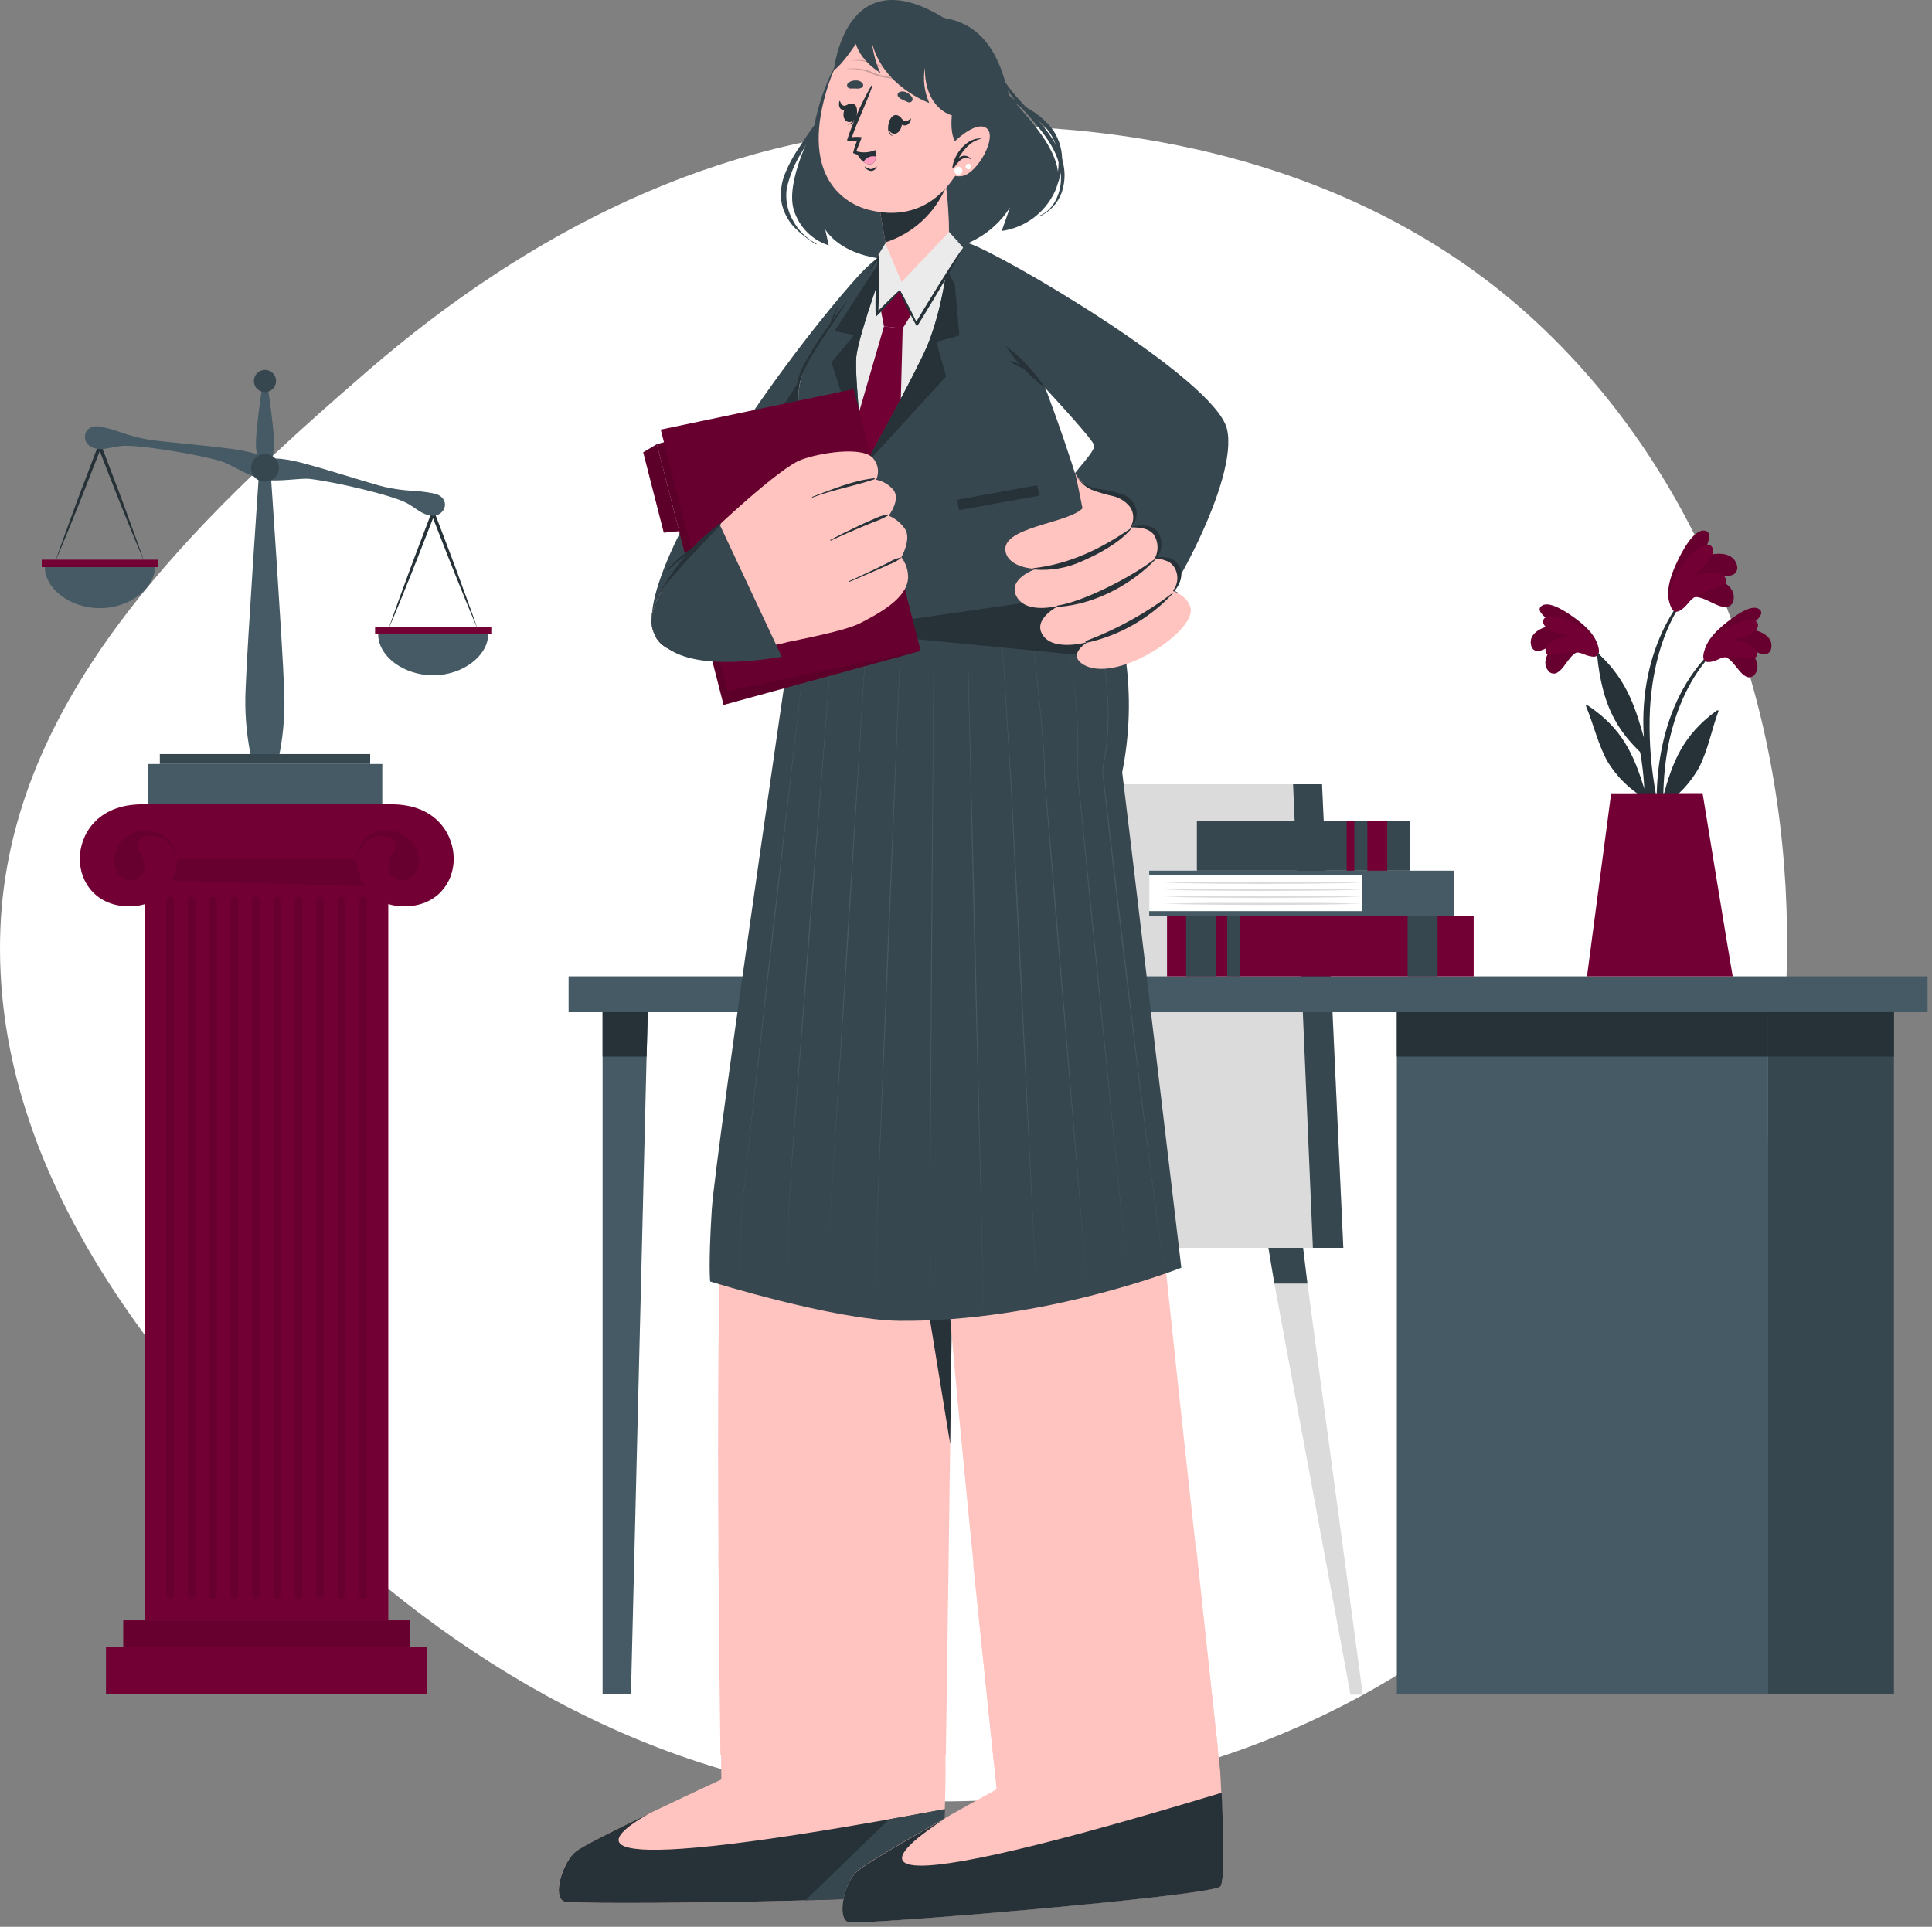 <svg width="400" height="399" viewBox="0 0 400 399" fill="none" xmlns="http://www.w3.org/2000/svg">
<rect x="0" y="0" width="400" height="399" fill="#808080" stroke="none"/>
<g clip-path="url(#clip0_1412_8060)">
<path fill-rule="evenodd" clip-rule="evenodd" d="M192.375 26.224C148.49 27.997 109.391 48.064 76.219 76.723C39.87 108.127 1.924 144.484 0.078 192.363C-1.812 241.362 31.119 283.583 66.944 317.236C101.566 349.759 144.779 372.271 192.375 372.999C240.689 373.738 287.92 355.511 321.721 321.134C355.185 287.098 370.613 239.985 369.981 192.363C369.359 145.399 352.734 99.107 318.352 66.945C284.904 35.656 238.234 24.372 192.375 26.224Z" fill="white"/>
<path d="M185.37 251.841L183.04 265.791L167.28 350.921H164.73L176.2 265.791L177.89 251.841H185.37Z" fill="#DBDBDB"/>
<path d="M177.89 251.841H185.37L183.04 265.791H176.2L177.89 251.841Z" fill="#37474F"/>
<path d="M234.87 350.921H232.33L216.56 265.791L214.24 251.841H221.71L223.4 265.791L234.87 350.921Z" fill="#DBDBDB"/>
<path d="M221.71 251.841L223.4 265.791H216.56L214.24 251.841H221.71Z" fill="#37474F"/>
<path d="M282.15 350.921H279.61L263.85 265.791L261.52 251.841H268.99L270.69 265.791L282.15 350.921Z" fill="#DBDBDB"/>
<path d="M270.69 265.791H263.85L261.52 251.841H268.99L270.69 265.791Z" fill="#37474F"/>
<path d="M278.12 258.401H162.61V249.031L205.85 246.221L220.38 162.401H273.71L278.12 258.401Z" fill="#DBDBDB"/>
<path d="M278.12 258.401H271.82L267.72 162.401H273.71L278.12 258.401Z" fill="#37474F"/>
<path d="M366.07 209.591H289.2V350.821H366.07V209.591Z" fill="#455A64"/>
<path d="M366.07 209.591H289.2V218.801H366.07V209.591Z" fill="#263238"/>
<path d="M399.08 202.171H117.72V209.601H399.08V202.171Z" fill="#455A64"/>
<path d="M134.12 209.591L133.87 218.801L130.63 350.821H124.76V209.591H134.12Z" fill="#455A64"/>
<path d="M124.76 209.591H134.12L133.87 218.801H124.76V209.591Z" fill="#263238"/>
<path d="M392.12 209.591H366.07V350.821H392.12V209.591Z" fill="#37474F"/>
<path d="M392.12 209.591H366.07V218.801H392.12V209.591Z" fill="#263238"/>
<path d="M305.11 189.641H241.62V202.171H305.11V189.641Z" fill="#730034"/>
<path d="M251.77 189.641H245.57V202.171H251.77V189.641Z" fill="#37474F"/>
<path d="M256.66 189.641H254.07V202.171H256.66V189.641Z" fill="#37474F"/>
<path d="M297.63 189.641H291.43V202.171H297.63V189.641Z" fill="#37474F"/>
<path d="M281.97 180.291H237.93V189.641H281.97V180.291Z" fill="#455A64"/>
<path d="M300.97 180.291H281.97V189.641H300.97V180.291Z" fill="#455A64"/>
<path d="M281.97 181.261H237.93V188.671H281.97V181.261Z" fill="white"/>
<path d="M240.78 182.791C244.21 182.691 247.64 182.631 251.07 182.591L261.37 182.541L271.67 182.591C275.1 182.591 278.53 182.691 281.97 182.791C278.53 182.877 275.097 182.941 271.67 182.981L261.37 183.041L251.07 182.981C247.637 182.941 244.207 182.877 240.78 182.791Z" fill="#DBDBDB"/>
<path d="M240.78 184.241C244.21 184.151 247.64 184.081 251.07 184.051L261.37 183.991L271.67 184.051C275.1 184.051 278.53 184.151 281.97 184.241C278.53 184.331 275.1 184.401 271.67 184.431L261.37 184.491L251.07 184.431C247.64 184.401 244.21 184.331 240.78 184.241Z" fill="#DBDBDB"/>
<path d="M240.78 185.691C244.21 185.601 247.64 185.531 251.07 185.501L261.37 185.441L271.67 185.501C275.1 185.501 278.53 185.601 281.97 185.691C278.53 185.781 275.1 185.851 271.67 185.881L261.37 185.941L251.07 185.881C247.64 185.851 244.21 185.781 240.78 185.691Z" fill="#DBDBDB"/>
<path d="M240.78 187.151C244.21 187.051 247.64 186.991 251.07 186.951H261.37H271.67C275.1 186.951 278.53 187.051 281.97 187.151C278.53 187.237 275.097 187.301 271.67 187.341L261.37 187.391L251.07 187.341C247.637 187.301 244.207 187.237 240.78 187.151Z" fill="#DBDBDB"/>
<path d="M291.87 170.051H247.8V180.291H291.87V170.051Z" fill="#37474F"/>
<path d="M287.21 170.051H283.1V180.291H287.21V170.051Z" fill="#730034"/>
<path d="M280.4 170.051H278.81V180.291H280.4V170.051Z" fill="#730034"/>
<path d="M84.84 335.531H25.52V340.981H84.84V335.531Z" fill="#730034"/>
<path opacity="0.1" d="M84.84 335.531H25.52V340.981H84.84V335.531Z" fill="black"/>
<path d="M80.36 177.121H29.99V335.531H80.36V177.121Z" fill="#730034"/>
<path d="M80.36 177.121H29.99V335.541H80.36V177.121Z" fill="#730034"/>
<path opacity="0.1" d="M35.21 331.131C34.99 331.131 34.779 331.043 34.623 330.888C34.468 330.732 34.38 330.521 34.38 330.301V186.501C34.38 186.281 34.468 186.07 34.623 185.914C34.779 185.758 34.99 185.671 35.21 185.671C35.43 185.671 35.641 185.758 35.797 185.914C35.953 186.07 36.04 186.281 36.04 186.501V330.301C36.04 330.41 36.019 330.518 35.977 330.618C35.935 330.719 35.874 330.811 35.797 330.888C35.72 330.965 35.628 331.026 35.528 331.068C35.427 331.109 35.319 331.131 35.21 331.131Z" fill="black"/>
<path opacity="0.1" d="M39.65 331.131C39.43 331.131 39.219 331.043 39.063 330.888C38.907 330.732 38.82 330.521 38.82 330.301V186.501C38.82 186.281 38.907 186.07 39.063 185.914C39.219 185.758 39.43 185.671 39.65 185.671C39.87 185.671 40.081 185.758 40.237 185.914C40.393 186.07 40.48 186.281 40.48 186.501V330.301C40.48 330.41 40.459 330.518 40.417 330.618C40.375 330.719 40.314 330.811 40.237 330.888C40.16 330.965 40.068 331.026 39.968 331.068C39.867 331.109 39.759 331.131 39.65 331.131Z" fill="black"/>
<path opacity="0.1" d="M44.09 331.131C43.869 331.131 43.657 331.044 43.499 330.888C43.342 330.733 43.253 330.522 43.25 330.301V186.501C43.253 186.28 43.342 186.069 43.499 185.913C43.657 185.758 43.869 185.671 44.09 185.671C44.31 185.671 44.521 185.758 44.677 185.914C44.833 186.07 44.92 186.281 44.92 186.501V330.301C44.92 330.41 44.898 330.518 44.857 330.618C44.815 330.719 44.754 330.811 44.677 330.888C44.6 330.965 44.508 331.026 44.408 331.068C44.307 331.109 44.199 331.131 44.09 331.131Z" fill="black"/>
<path opacity="0.1" d="M48.52 331.131C48.3 331.131 48.089 331.043 47.933 330.888C47.777 330.732 47.69 330.521 47.69 330.301V186.501C47.69 186.281 47.777 186.07 47.933 185.914C48.089 185.758 48.3 185.671 48.52 185.671C48.741 185.671 48.953 185.758 49.111 185.913C49.268 186.069 49.357 186.28 49.36 186.501V330.301C49.357 330.522 49.268 330.733 49.111 330.888C48.953 331.044 48.741 331.131 48.52 331.131Z" fill="black"/>
<path opacity="0.1" d="M53 331.131C52.78 331.131 52.569 331.043 52.413 330.888C52.258 330.732 52.17 330.521 52.17 330.301V186.501C52.17 186.281 52.258 186.07 52.413 185.914C52.569 185.758 52.78 185.671 53 185.671C53.22 185.671 53.431 185.758 53.587 185.914C53.743 186.07 53.83 186.281 53.83 186.501V330.301C53.83 330.41 53.809 330.518 53.767 330.618C53.725 330.719 53.664 330.811 53.587 330.888C53.51 330.965 53.418 331.026 53.318 331.068C53.217 331.109 53.109 331.131 53 331.131Z" fill="black"/>
<path opacity="0.1" d="M57.4 331.131C57.179 331.131 56.967 331.044 56.809 330.888C56.652 330.733 56.563 330.522 56.56 330.301V186.501C56.563 186.28 56.652 186.069 56.809 185.913C56.967 185.758 57.179 185.671 57.4 185.671C57.62 185.671 57.831 185.758 57.987 185.914C58.143 186.07 58.23 186.281 58.23 186.501V330.301C58.23 330.41 58.209 330.518 58.167 330.618C58.125 330.719 58.064 330.811 57.987 330.888C57.91 330.965 57.818 331.026 57.718 331.068C57.617 331.109 57.509 331.131 57.4 331.131Z" fill="black"/>
<path opacity="0.1" d="M61.83 331.131C61.61 331.131 61.399 331.043 61.243 330.888C61.087 330.732 61 330.521 61 330.301V186.501C61 186.281 61.087 186.07 61.243 185.914C61.399 185.758 61.61 185.671 61.83 185.671C62.051 185.671 62.263 185.758 62.42 185.913C62.578 186.069 62.667 186.28 62.67 186.501V330.301C62.667 330.522 62.578 330.733 62.42 330.888C62.263 331.044 62.051 331.131 61.83 331.131Z" fill="black"/>
<path opacity="0.1" d="M66.27 331.131C66.05 331.131 65.839 331.043 65.683 330.888C65.528 330.732 65.44 330.521 65.44 330.301V186.501C65.44 186.281 65.528 186.07 65.683 185.914C65.839 185.758 66.05 185.671 66.27 185.671C66.49 185.671 66.701 185.758 66.857 185.914C67.013 186.07 67.1 186.281 67.1 186.501V330.301C67.1 330.41 67.079 330.518 67.037 330.618C66.995 330.719 66.934 330.811 66.857 330.888C66.78 330.965 66.688 331.026 66.588 331.068C66.487 331.109 66.379 331.131 66.27 331.131Z" fill="black"/>
<path opacity="0.1" d="M70.71 331.131C70.489 331.131 70.277 331.044 70.12 330.888C69.962 330.733 69.873 330.522 69.87 330.301V186.501C69.873 186.28 69.962 186.069 70.12 185.913C70.277 185.758 70.489 185.671 70.71 185.671C70.93 185.671 71.141 185.758 71.297 185.914C71.453 186.07 71.54 186.281 71.54 186.501V330.301C71.54 330.41 71.519 330.518 71.477 330.618C71.435 330.719 71.374 330.811 71.297 330.888C71.22 330.965 71.128 331.026 71.028 331.068C70.927 331.109 70.819 331.131 70.71 331.131Z" fill="black"/>
<path opacity="0.1" d="M75.14 331.131C74.92 331.131 74.709 331.043 74.553 330.888C74.397 330.732 74.31 330.521 74.31 330.301V186.501C74.31 186.281 74.397 186.07 74.553 185.914C74.709 185.758 74.92 185.671 75.14 185.671C75.361 185.671 75.573 185.758 75.731 185.913C75.888 186.069 75.977 186.28 75.98 186.501V330.301C75.977 330.522 75.888 330.733 75.731 330.888C75.573 331.044 75.361 331.131 75.14 331.131Z" fill="black"/>
<path opacity="0.1" d="M80.36 177.121V183.681L29.99 182.191V177.121H80.36Z" fill="black"/>
<path d="M88.42 340.991H21.94V350.831H88.42V340.991Z" fill="#730034"/>
<path d="M93.94 177.811C93.94 183.091 90.16 187.681 83.73 187.681C74.21 187.681 73.73 177.861 73.73 177.861H36.73C36.73 177.861 36.21 187.681 26.73 187.681C20.29 187.681 16.52 183.091 16.52 177.811C16.52 173.151 19.83 166.551 29.52 166.551H81C90.64 166.551 93.94 173.151 93.94 177.811Z" fill="#730034"/>
<path opacity="0.1" d="M36.66 177.861C36.59 176.948 36.328 176.061 35.889 175.258C35.45 174.455 34.846 173.755 34.116 173.204C33.386 172.652 32.546 172.262 31.654 172.06C30.762 171.858 29.837 171.848 28.94 172.031C24.64 172.881 22.17 177.791 24.42 180.881C26.13 183.241 29.29 182.421 29.83 180.331C30.58 177.451 27.69 176.011 28.74 174.331C29.79 172.651 32.56 172.871 34.23 174.041C35.415 175.033 36.264 176.367 36.66 177.861Z" fill="black"/>
<path opacity="0.1" d="M73.69 177.861C73.761 176.948 74.025 176.061 74.465 175.258C74.904 174.455 75.51 173.754 76.241 173.203C76.972 172.652 77.811 172.262 78.704 172.06C79.597 171.858 80.523 171.848 81.42 172.031C85.72 172.881 88.18 177.791 85.94 180.881C84.23 183.241 81.07 182.421 80.53 180.331C79.78 177.451 82.66 176.011 81.62 174.331C80.58 172.651 77.8 172.871 76.13 174.041C74.944 175.033 74.092 176.367 73.69 177.861Z" fill="black"/>
<path d="M32.06 117.441C32.06 121.861 26.8 125.941 20.68 125.941C14.56 125.941 9.29 121.941 9.29 117.441H32.06Z" fill="#455A64"/>
<path d="M29.89 116.401C28.21 112.461 26.6 108.491 25 104.521C24.19 102.521 23.43 100.521 22.64 98.521L20.3 92.521H21L18.65 98.521C17.87 100.521 17.11 102.521 16.29 104.521C14.69 108.521 13.09 112.461 11.4 116.401C12.8 112.351 14.27 108.331 15.75 104.311C16.48 102.311 17.26 100.311 18.02 98.311L20.3 92.311L20.65 91.391L21 92.311L23.28 98.311C24.03 100.311 24.81 102.311 25.54 104.311C27 108.331 28.5 112.351 29.89 116.401Z" fill="#263238"/>
<path d="M32.7 115.901H8.64V117.441H32.7V115.901Z" fill="#730034"/>
<path d="M101.07 131.351C101.07 135.771 95.82 139.841 89.69 139.841C83.56 139.841 78.3 135.891 78.3 131.351H101.07Z" fill="#455A64"/>
<path d="M98.91 130.311C97.22 126.371 95.61 122.401 94.02 118.421C93.2 116.421 92.44 114.421 91.65 112.421L89.31 106.421H90.01L87.67 112.421C86.88 114.421 86.12 116.421 85.31 118.421C83.71 122.421 82.1 126.421 80.41 130.311C81.81 126.261 83.28 122.231 84.77 118.221C85.5 116.221 86.28 114.221 87.03 112.221L89.31 106.221L89.66 105.291L90.01 106.221L92.29 112.221C93.04 114.221 93.82 116.221 94.55 118.221C96 122.231 97.51 126.261 98.91 130.311Z" fill="#263238"/>
<path d="M101.72 129.811H77.66V131.351H101.72V129.811Z" fill="#730034"/>
<path d="M89.23 106.771C87.32 106.541 86.23 105.301 84.23 104.181C81.23 102.551 69.42 99.801 64.23 99.181C62.16 98.921 57.55 99.891 54.5 99.281C51.45 98.671 47.57 96.001 45.56 95.441C40.5 94.011 28.56 92.011 25.14 92.351C22.79 92.581 21.34 93.351 19.5 92.791C16.5 91.951 17.02 87.591 20.87 88.361C24.72 89.131 25.68 90.111 30.77 91.041C32.97 91.441 46.31 92.541 50.01 93.281C51.864 93.591 53.669 94.142 55.38 94.921C57.253 94.863 59.126 95.051 60.95 95.481C64.66 96.221 77.38 100.351 79.58 100.821C84.58 101.921 85.9 101.391 89.75 102.171C93.6 102.951 92.31 107.151 89.23 106.771Z" fill="#455A64"/>
<path d="M79.15 158.211H30.57V166.561H79.15V158.211Z" fill="#455A64"/>
<path d="M76.64 156.151H33.09V158.201H76.64V156.151Z" fill="#37474F"/>
<path d="M57.86 156.161H51.86C50.959 151.647 50.623 147.038 50.86 142.441C51.15 133.941 53.67 97.281 53.67 97.281H56C56 97.281 58.52 133.941 58.81 142.441C59.06 147.036 58.74 151.644 57.86 156.161Z" fill="#455A64"/>
<path d="M56.74 91.711C56.74 94.801 55.96 95.641 55.96 95.641H53.76C53.76 95.641 52.99 94.801 52.99 91.711C52.99 88.621 54.44 78.891 54.44 78.891H55.27C55.27 78.891 56.74 88.631 56.74 91.711Z" fill="#455A64"/>
<path d="M57.74 96.881C57.74 97.45 57.571 98.007 57.255 98.481C56.938 98.954 56.488 99.323 55.962 99.541C55.436 99.76 54.857 99.817 54.298 99.705C53.739 99.594 53.226 99.32 52.824 98.917C52.421 98.514 52.146 98.001 52.035 97.443C51.924 96.884 51.981 96.305 52.199 95.779C52.417 95.252 52.786 94.803 53.26 94.486C53.734 94.17 54.29 94.001 54.86 94.001C55.624 94.001 56.356 94.304 56.897 94.844C57.437 95.384 57.74 96.117 57.74 96.881Z" fill="#37474F"/>
<path d="M54.86 81.191C56.13 81.191 57.16 80.161 57.16 78.891C57.16 77.621 56.13 76.591 54.86 76.591C53.59 76.591 52.56 77.621 52.56 78.891C52.56 80.161 53.59 81.191 54.86 81.191Z" fill="#37474F"/>
<path d="M354.53 134.661C343.39 145.571 341.53 162.451 343.86 177.241C343.93 177.571 344.44 177.481 344.44 177.171C344.44 173.801 344.34 170.461 344.35 167.171C344.41 167.021 344.46 166.871 344.53 166.721C347.532 164.746 350.016 162.077 351.77 158.941C353.63 155.281 354.36 151.151 355.77 147.331C355.91 146.961 355.52 147.071 355.26 147.261C348.48 152.261 346.32 157.641 344.37 164.831C344.411 161.069 344.806 157.319 345.55 153.631C347.02 146.811 349.92 140.051 354.82 134.981C354.841 134.962 354.858 134.939 354.87 134.913C354.882 134.887 354.889 134.86 354.891 134.831C354.892 134.803 354.888 134.775 354.878 134.748C354.869 134.721 354.854 134.697 354.835 134.676C354.816 134.655 354.793 134.638 354.767 134.626C354.742 134.613 354.714 134.606 354.686 134.605C354.657 134.604 354.629 134.608 354.602 134.617C354.576 134.627 354.551 134.642 354.53 134.661Z" fill="#263238"/>
<path d="M356.63 135.931C358.54 135.991 359.75 139.061 361.24 139.931C361.397 140.059 361.579 140.153 361.774 140.206C361.969 140.259 362.174 140.271 362.374 140.239C362.574 140.208 362.765 140.135 362.935 140.025C363.105 139.915 363.25 139.771 363.36 139.601C364.84 137.531 362.81 134.981 360.9 133.601C362.26 134.161 363.4 135.151 364.9 135.431C365.089 135.491 365.288 135.51 365.484 135.487C365.681 135.464 365.87 135.399 366.04 135.296C366.209 135.194 366.355 135.057 366.467 134.894C366.579 134.731 366.655 134.546 366.69 134.351C367.34 131.531 363.81 130.281 361.38 130.221C362.56 129.401 365.93 127.221 364.14 126.091C362.35 124.961 358.37 128.171 357.08 129.221C355.18 130.751 352.92 133.051 352.84 135.461C352.7 138.251 355.15 136.521 356.63 135.931Z" fill="#730034"/>
<path opacity="0.1" d="M356.63 135.931C358.54 135.991 359.75 139.061 361.24 139.931C361.397 140.059 361.579 140.153 361.774 140.206C361.969 140.259 362.174 140.271 362.374 140.239C362.574 140.208 362.765 140.135 362.935 140.025C363.105 139.915 363.25 139.771 363.36 139.601C364.84 137.531 362.81 134.981 360.9 133.601C362.26 134.161 363.4 135.151 364.9 135.431C365.089 135.491 365.288 135.51 365.484 135.487C365.681 135.464 365.87 135.399 366.04 135.296C366.209 135.194 366.355 135.057 366.467 134.894C366.579 134.731 366.655 134.546 366.69 134.351C367.34 131.531 363.81 130.281 361.38 130.221C362.56 129.401 365.93 127.221 364.14 126.091C362.35 124.961 358.37 128.171 357.08 129.221C355.18 130.751 352.92 133.051 352.84 135.461C352.7 138.251 355.15 136.521 356.63 135.931Z" fill="black"/>
<path d="M356.07 136.401C358.52 135.291 363.23 136.891 363.63 135.961C364.45 134.071 360.68 132.781 358.63 132.531C360.5 132.021 364.09 131.211 363.98 129.411C363.84 127.211 358.48 129.101 355.76 131.181C352.34 133.811 352.37 136.341 352.93 136.841C353.73 137.541 355.67 136.591 356.07 136.401Z" fill="#730034"/>
<path d="M329.15 133.581C340.7 144.061 343.21 160.851 341.43 175.721C341.38 176.061 340.86 175.991 340.85 175.671C340.72 172.311 340.69 168.971 340.56 165.671C340.49 165.521 340.43 165.381 340.37 165.231C337.295 163.371 334.712 160.798 332.84 157.731C330.84 154.141 329.95 150.041 328.38 146.281C328.23 145.911 328.63 146.011 328.89 146.191C335.89 150.921 338.22 156.191 340.44 163.331C340.254 159.575 339.715 155.845 338.83 152.191C337.11 145.421 333.96 138.781 328.83 133.901C328.68 133.701 329 133.391 329.15 133.581Z" fill="#263238"/>
<path d="M327.1 134.931C325.19 135.061 324.1 138.171 322.65 139.121C322.499 139.256 322.321 139.358 322.128 139.419C321.934 139.481 321.73 139.5 321.529 139.476C321.327 139.453 321.133 139.387 320.959 139.282C320.785 139.178 320.636 139.037 320.52 138.871C318.96 136.871 320.89 134.241 322.75 132.741C321.41 133.351 320.31 134.381 318.85 134.741C318.665 134.81 318.467 134.838 318.269 134.824C318.072 134.81 317.88 134.753 317.707 134.658C317.533 134.564 317.382 134.433 317.264 134.274C317.145 134.116 317.062 133.934 317.02 133.741C316.26 130.951 319.74 129.571 322.16 129.411C320.96 128.641 317.51 126.551 319.25 125.411C320.99 124.271 325.1 127.271 326.43 128.271C328.38 129.731 330.72 131.941 330.9 134.341C331.12 137.091 328.6 135.461 327.1 134.931Z" fill="#730034"/>
<path opacity="0.1" d="M327.1 134.931C325.19 135.061 324.1 138.171 322.65 139.121C322.499 139.256 322.321 139.358 322.128 139.419C321.934 139.481 321.73 139.5 321.529 139.476C321.327 139.453 321.133 139.387 320.959 139.282C320.785 139.178 320.636 139.037 320.52 138.871C318.96 136.871 320.89 134.241 322.75 132.741C321.41 133.351 320.31 134.381 318.85 134.741C318.665 134.81 318.467 134.838 318.269 134.824C318.072 134.81 317.88 134.753 317.707 134.658C317.533 134.564 317.382 134.433 317.264 134.274C317.145 134.116 317.062 133.934 317.02 133.741C316.26 130.951 319.74 129.571 322.16 129.411C320.96 128.641 317.51 126.551 319.25 125.411C320.99 124.271 325.1 127.271 326.43 128.271C328.38 129.731 330.72 131.941 330.9 134.341C331.12 137.091 328.6 135.461 327.1 134.931Z" fill="black"/>
<path d="M327.68 135.381C325.18 134.381 320.54 136.141 320.1 135.231C319.22 133.371 322.93 131.931 324.95 131.611C323.06 131.171 319.45 130.501 319.49 128.691C319.54 126.491 324.97 128.181 327.77 130.151C331.28 132.641 331.36 135.151 330.77 135.701C330.06 136.421 328.09 135.551 327.68 135.381Z" fill="#730034"/>
<path d="M341 161.251C341.784 166.859 342.984 172.401 344.59 177.831C344.613 177.938 344.677 178.032 344.769 178.092C344.861 178.152 344.973 178.173 345.08 178.151C345.187 178.128 345.281 178.064 345.341 177.972C345.401 177.88 345.423 177.768 345.4 177.661C344.64 172.561 343.26 167.541 342.5 162.441C341.669 157.275 341.371 152.038 341.61 146.811C342.1 138.201 344.43 129.051 350.05 122.321C350.17 122.161 349.91 121.931 349.78 122.081C338.54 135.191 340.33 151.261 340.34 152.701C338.75 147.271 337.11 141.051 331.09 135.521C330.83 135.291 330.62 135.401 330.67 135.801C331.74 145.871 334.54 151.121 340.38 156.501C340.5 158.101 340.71 159.691 341 161.251Z" fill="#263238"/>
<path d="M350.11 123.821C352.11 122.921 354.92 125.501 356.92 125.681C357.145 125.728 357.378 125.728 357.604 125.682C357.829 125.635 358.043 125.542 358.231 125.408C358.418 125.275 358.577 125.104 358.695 124.907C358.814 124.709 358.891 124.489 358.92 124.261C359.42 121.371 356.02 119.751 353.32 119.261C355.02 119.161 356.7 119.611 358.32 119.161C358.544 119.129 358.759 119.05 358.951 118.929C359.142 118.807 359.306 118.647 359.43 118.458C359.555 118.269 359.638 118.056 359.675 117.832C359.711 117.608 359.699 117.379 359.64 117.161C358.89 113.911 354.59 114.391 352.05 115.551C352.86 114.111 355.23 110.111 352.83 109.881C350.43 109.651 347.89 114.941 347.08 116.671C345.89 119.221 344.7 122.751 345.82 125.281C347.2 128.201 348.87 125.181 350.11 123.821Z" fill="#730034"/>
<path opacity="0.1" d="M350.11 123.821C352.11 122.921 354.92 125.501 356.92 125.681C357.145 125.728 357.378 125.728 357.604 125.682C357.829 125.635 358.043 125.542 358.231 125.408C358.418 125.275 358.577 125.104 358.695 124.907C358.814 124.709 358.891 124.489 358.92 124.261C359.42 121.371 356.02 119.751 353.32 119.261C355.02 119.161 356.7 119.611 358.32 119.161C358.544 119.129 358.759 119.05 358.951 118.929C359.142 118.807 359.306 118.647 359.43 118.458C359.555 118.269 359.638 118.056 359.675 117.832C359.711 117.608 359.699 117.379 359.64 117.161C358.89 113.911 354.59 114.391 352.05 115.551C352.86 114.111 355.23 110.111 352.83 109.881C350.43 109.651 347.89 114.941 347.08 116.671C345.89 119.221 344.7 122.751 345.82 125.281C347.2 128.201 348.87 125.181 350.11 123.821Z" fill="black"/>
<path d="M349.77 124.591C351.77 122.201 357.45 121.501 357.4 120.331C357.29 117.961 352.73 118.511 350.5 119.281C352.18 117.811 355.5 115.171 354.5 113.351C353.25 111.131 348.64 115.801 346.87 119.351C344.65 123.801 345.94 126.411 346.78 126.651C347.91 126.951 349.44 125.031 349.77 124.591Z" fill="#730034"/>
<path d="M333.57 164.281L328.57 202.171H358.74C358.12 198.811 352.5 164.241 352.5 164.241L333.57 164.281Z" fill="#730034"/>
<path d="M116.82 393.761C119.34 394.571 191.32 393.641 194.03 391.861C195.08 391.201 195.55 380.711 195.76 368.011C195.76 367.881 195.68 321.101 195.68 321.101L148.75 321.581L149.35 368.481C149.35 368.481 122 381.161 119.18 383.431C116.36 385.701 114.29 392.951 116.82 393.761Z" fill="#FFC4C0"/>
<path d="M138.44 373.411C138.63 373.351 138.73 373.301 138.74 373.241L138.44 373.411Z" fill="#730034"/>
<path d="M195.62 374.631C195.36 384.181 194.89 391.321 194.03 391.861C191.32 393.641 119.34 394.571 116.82 393.751C114.3 392.931 116.42 385.691 119.18 383.431C120.51 382.341 127.47 378.881 134.37 375.561C124.12 381.391 116.41 389.441 195.62 374.631Z" fill="#263238"/>
<path d="M195.62 374.631C195.36 384.181 194.89 391.321 194.03 391.861C192.96 392.561 180.97 393.141 166.75 393.521L184.09 376.731C187.71 376.091 191.553 375.391 195.62 374.631Z" fill="#37474F"/>
<path d="M210.45 113.771C210.45 113.771 198.29 236.301 196.53 245.581C196.12 247.701 197.22 258.281 197.05 273.061C196.68 305.301 195.83 363.451 195.83 363.451H149.16C149.16 363.451 147.67 262.701 149.92 244.161C152.17 225.621 166.52 113.771 166.52 113.771H210.45Z" fill="#FFC4C0"/>
<path d="M197.06 273.031C196.97 280.641 196.85 289.691 196.73 299.031L166.53 113.701H210.45C210.45 113.701 198.29 236.231 196.53 245.511C196.12 247.691 197.22 258.281 197.06 273.031Z" fill="#263238"/>
<path d="M175.73 398.031C178.31 398.661 250.04 392.631 252.62 390.671C253.62 389.941 253.35 379.431 252.62 366.751C252.62 366.621 247.62 320.101 247.62 320.101L201.49 323.841L206.34 370.511C206.34 370.511 179.91 385.101 177.34 387.561C174.77 390.021 173.16 397.421 175.73 398.031Z" fill="#FFC4C0"/>
<path d="M252.62 390.681C250.04 392.681 178.31 398.681 175.73 398.041C173.15 397.401 174.73 390.041 177.36 387.581C178.86 386.171 188.23 380.741 195.93 376.381C185.84 383.011 166.62 397.381 252.93 371.231C253.4 381.831 253.5 390.031 252.62 390.681Z" fill="#263238"/>
<path d="M205.81 365.301L252.13 361.811C252.13 361.811 240.13 253.811 239.84 246.971C239.46 236.811 235.59 193.861 231.49 159.891C231.49 159.891 235.97 135.401 224.73 113.731H166.48C166.48 113.731 170.38 140.161 177.07 156.921C181.575 158.489 185.927 160.467 190.07 162.831C190.07 162.831 194.87 239.561 195.07 249.001C195.46 267.681 205.81 365.301 205.81 365.301Z" fill="#FFC4C0"/>
<path d="M166.48 113.731C166.48 113.731 148.08 238.931 147.36 250.571C146.64 262.211 147.03 265.361 147.03 265.361C147.03 265.361 172.75 273.361 186.2 273.511C216.13 273.791 244.58 262.511 244.58 262.511C244.58 262.511 232.43 160.171 232.34 159.921C235.489 144.205 233.215 127.887 225.89 113.631L166.48 113.731Z" fill="#37474F"/>
<path d="M169.13 113.731L160.31 191.261L155.66 231.731L154.53 241.851C154.18 245.231 153.75 248.601 153.53 251.981C153.31 257.061 153.33 262.151 153.44 267.241C153.31 262.161 153.27 257.071 153.49 251.991C153.7 248.601 154.11 245.231 154.49 241.851L155.59 231.721L160.11 191.241L169.17 113.741L169.13 113.731Z" fill="#455A64"/>
<path d="M241.26 263.751C239.94 255.851 238.95 247.891 237.88 239.941C236.713 231.007 235.587 222.071 234.5 213.131C232.267 195.251 230.157 177.361 228.17 159.461C229 155.515 229.406 151.492 229.38 147.461C229.285 143.417 228.914 139.384 228.27 135.391C227.585 131.401 226.694 127.449 225.6 123.551C224.66 120.241 223.6 116.961 222.39 113.731C223.63 116.951 224.69 120.231 225.63 123.541C226.734 127.438 227.635 131.39 228.33 135.381C228.991 139.376 229.379 143.412 229.49 147.461C229.533 151.518 229.137 155.568 228.31 159.541L234.66 213.181C235.727 222.134 236.827 231.074 237.96 240.001C239 247.881 240 255.841 241.26 263.751Z" fill="#455A64"/>
<path d="M187.25 113.711L184.09 193.711L182.31 235.711L181.86 246.221C181.72 249.721 181.51 253.221 181.53 256.731C181.53 262.211 181.64 267.731 181.8 273.181C181.63 267.701 181.5 262.181 181.49 256.741C181.49 253.231 181.66 249.741 181.79 246.221L182.2 235.711L183.86 193.711L187.26 113.711H187.25Z" fill="#455A64"/>
<path d="M233.68 266.171L228.54 215.481C226.633 196.814 224.777 178.147 222.97 159.481C223.231 155.484 223.198 151.473 222.87 147.481C222.6 143.481 222.11 139.481 221.55 135.481C220.99 131.481 220.31 127.561 219.55 123.611C218.92 120.291 218.24 116.971 217.49 113.681C218.25 116.971 218.93 120.291 219.57 123.611C220.33 127.551 221.02 131.501 221.57 135.471C222.12 139.441 222.65 143.471 222.94 147.471C223.277 151.462 223.32 155.473 223.07 159.471C224.97 178.137 226.837 196.804 228.67 215.471L233.68 266.171Z" fill="#455A64"/>
<path d="M173.81 113.721L167.66 193.251L164.43 234.501L163.67 244.821C163.54 246.541 163.43 248.261 163.33 249.981L163.21 255.151L162.87 269.711L163.17 255.161L163.28 249.991C163.38 248.271 163.48 246.541 163.6 244.821L164.34 234.501L167.44 193.241L173.83 113.731L173.81 113.721Z" fill="#455A64"/>
<path d="M180.52 113.711L175.68 193.271L173 234.531L172.34 244.851C172.16 248.291 171.83 251.721 171.79 255.171C171.66 260.681 171.67 266.171 171.79 271.701C171.68 266.191 171.65 260.701 171.79 255.181C171.79 251.731 172.13 248.291 172.31 244.851L172.94 234.541L175.45 193.271L180.53 113.721L180.52 113.711Z" fill="#455A64"/>
<path d="M192.68 236.141C192.68 243.091 192.51 250.041 192.61 256.991C192.67 262.464 192.76 267.927 192.88 273.381C192.753 267.921 192.65 262.454 192.57 256.981C192.44 250.031 192.57 243.081 192.57 236.131L192.8 194.441L193.48 113.691L193 194.451L192.68 236.141Z" fill="#455A64"/>
<path d="M225.23 268.471L220.85 217.031C219.237 198.191 217.677 179.344 216.17 160.491C216.206 158.458 216.133 156.425 215.95 154.401C215.803 152.401 215.633 150.371 215.44 148.311C215.06 144.264 214.65 140.211 214.21 136.151C213.41 128.684 212.553 121.211 211.64 113.731C212.56 121.191 213.437 128.664 214.27 136.151C214.72 140.151 215.15 144.251 215.54 148.301C215.74 150.301 215.91 152.361 216.07 154.391C216.26 156.422 216.34 158.461 216.31 160.501C217.91 179.341 219.48 198.181 221.02 217.021L225.23 268.471Z" fill="#455A64"/>
<path d="M214.74 270.761L210.74 192.691L209.74 172.271L209.24 162.071L208.62 151.861L206.28 113.681L208.73 151.861L209.39 162.061L209.91 172.271L211 192.681L214.74 270.761Z" fill="#455A64"/>
<path d="M203.69 272.481H203.68L201.65 193.311L199.85 113.691L201.9 193.311L203.69 272.481Z" fill="#455A64"/>
<path d="M233.08 136.581L164.08 129.861C165.52 120.001 166.44 113.731 166.44 113.731L225.85 113.661C229.555 120.83 232.001 128.583 233.08 136.581Z" fill="#263238"/>
<path d="M176.66 8.461C170.14 15.341 168.54 26.391 168.54 26.391C168.54 26.391 162.42 37.651 164.39 43.591C164.919 45.283 165.849 46.822 167.101 48.078C168.352 49.333 169.889 50.267 171.58 50.801L170.85 47.491C170.85 47.491 173.13 51.701 180.39 53.221C187.65 54.741 197.12 52.221 202.01 49.571C204.908 48.013 207.354 45.733 209.11 42.951L207.39 47.831C209.73 47.502 211.953 46.599 213.86 45.204C215.767 43.808 217.299 41.962 218.32 39.831C222.26 32.261 210.01 21.911 208.93 19.631C207.85 17.351 206.07 0.631 188.49 4.011C188.49 4.031 181.15 3.731 176.66 8.461Z" fill="#37474F"/>
<path d="M169 50.441C166.949 49.381 165.271 47.72 164.19 45.681C163.031 43.695 162.569 41.379 162.88 39.101C163.455 36.419 164.505 33.862 165.98 31.551C167.35 29.091 168.91 26.721 170.23 24.241C170.3 24.101 170.1 24.001 170 24.111C168.488 26.002 167.086 27.979 165.8 30.031C164.471 31.896 163.363 33.909 162.5 36.031C161.7 37.998 161.482 40.153 161.87 42.241C162.266 43.935 163.069 45.507 164.21 46.821C165.609 48.272 167.193 49.532 168.92 50.571C169 50.661 169.13 50.491 169 50.441Z" fill="#37474F"/>
<path d="M219.59 32.111C217.29 25.991 211.59 22.231 208.07 16.941C206.16 14.071 204.65 10.881 202.19 8.421C202.12 8.351 202.01 8.421 202.07 8.531C204.07 10.761 205.31 13.471 206.8 16.041C208.377 18.597 210.206 20.989 212.26 23.181C215.89 27.281 220.26 32.121 219.6 38.021C219.3 40.741 217.79 43.791 215.03 44.721C214.93 44.721 215.03 44.931 215.1 44.881C216.183 44.411 217.16 43.725 217.969 42.865C218.779 42.006 219.405 40.99 219.81 39.881C220.676 37.349 220.598 34.589 219.59 32.111Z" fill="#37474F"/>
<path d="M219.89 33.771C220.015 31.424 219.407 29.096 218.15 27.111C216.781 25.238 215.025 23.683 213 22.551C210.75 21.141 208.38 19.811 206.91 17.551C206.84 17.461 206.71 17.551 206.77 17.661C209.11 21.441 213.39 23.111 216.35 26.261C219.74 29.861 219.9 35.261 217.77 39.541C216.392 42.152 214.414 44.4 212 46.101C212 46.101 212 46.191 212.05 46.161C216.16 43.291 219.71 39.031 219.89 33.771Z" fill="#37474F"/>
<path d="M188 58.871C186.31 66.151 166 132.221 161.81 133.211C149.56 136.131 134.81 138.351 134.92 128.271C135.07 112.451 162.92 73.551 177.52 57.341C186.32 47.641 189.69 51.681 188 58.871Z" fill="#37474F"/>
<path d="M188 58.871C186.31 66.151 166 132.221 161.81 133.211C149.56 136.141 134.81 138.351 134.92 128.271C134.92 127.861 134.92 127.431 134.99 126.981L181.42 53.621C187.3 49.031 189.42 52.881 188 58.871Z" fill="#263238"/>
<path d="M164.82 122.131C164.82 122.131 209.38 124.061 228.24 121.831C228.24 121.831 215.33 67.381 201.6 52.701C195.35 46.021 189.23 47.041 184.06 51.341C182.76 52.411 166.75 72.741 165.39 79.821C164.19 86.091 169.28 93.041 169.28 93.041L164.82 122.131Z" fill="#EBEBEB"/>
<path d="M188.69 65.091L186.33 60.141L182.32 63.931L183.02 67.581L186.89 68.001L188.69 65.091Z" fill="#730034"/>
<path d="M186.89 68.001L185.92 105.021L177.59 121.391L172.14 105.031L183.02 67.581L186.89 68.001Z" fill="#730034"/>
<path d="M184.56 50.691C184.56 50.691 177.71 69.141 177.29 73.881C176.87 78.621 179 96.411 179 96.411C179 96.411 189.44 77.621 192 71.551C195.93 62.111 196.8 48.981 196.8 48.981C196.8 48.981 200.71 50.761 205.85 57.801C212.73 67.231 225.14 102.641 229.21 122.371L182.28 129.111L177.62 121.391L174.42 129.111L163.29 122.901L169.29 93.041C169.29 93.041 163.47 86.701 165.91 78.131C168.56 68.811 184.56 50.691 184.56 50.691Z" fill="#37474F"/>
<path d="M179 96.371L172.14 75.031L176.84 69.381L172.76 68.581C172.76 68.581 183.44 52.011 184.55 50.691C184.29 51.391 177.7 69.211 177.29 73.861C176.88 78.511 178.88 95.411 179 96.371Z" fill="#263238"/>
<path d="M193.88 70.811L195.88 77.961L179 96.401C179.31 95.831 189.47 77.531 192 71.551C195.93 62.121 196.8 48.981 196.8 48.981L198.63 69.481L193.88 70.811Z" fill="#263238"/>
<path d="M168.9 71.271C169.9 69.821 170.85 68.371 171.9 66.971C172.07 66.471 172.27 65.971 172.46 65.501C172.744 64.788 173.078 64.096 173.46 63.431C173.251 64.171 172.99 64.897 172.68 65.601L172.42 66.201C173.42 64.811 174.5 63.441 175.59 62.111C173.59 65.321 171.4 68.411 169.38 71.591C168.342 73.153 167.403 74.78 166.57 76.461C166.305 77.002 166.075 77.56 165.88 78.131C165.033 81.038 165.177 84.144 166.29 86.961C166.734 88.485 167.303 89.97 167.99 91.401C168.05 91.501 167.88 91.591 167.83 91.491C167.077 90.034 166.409 88.535 165.83 87.001C165.253 85.507 164.915 83.93 164.83 82.331C164.57 77.791 166.87 74.771 168.9 71.271Z" fill="#263238"/>
<path d="M179 96.411C179 98.501 179 100.581 178.94 102.671C178.88 104.761 178.76 106.841 178.67 108.921C178.58 111.001 178.41 113.081 178.23 115.161C178.05 117.241 177.86 119.321 177.59 121.391C177.59 119.301 177.59 117.211 177.65 115.131C177.71 113.051 177.83 110.961 177.92 108.881C178.01 106.801 178.18 104.721 178.36 102.641C178.54 100.561 178.73 98.481 179 96.411Z" fill="#263238"/>
<path d="M183.17 101.821C183.171 102.167 183.048 102.502 182.822 102.765C182.596 103.028 182.283 103.2 181.94 103.251C181.542 103.293 181.144 103.178 180.83 102.931C180.673 102.792 180.547 102.621 180.461 102.429C180.374 102.238 180.33 102.031 180.33 101.821C180.33 101.612 180.375 101.406 180.461 101.217C180.547 101.027 180.673 100.858 180.83 100.721C180.984 100.596 181.162 100.503 181.353 100.448C181.543 100.393 181.743 100.377 181.94 100.401C182.282 100.449 182.595 100.619 182.821 100.88C183.047 101.141 183.171 101.475 183.17 101.821ZM183.17 101.821C183.17 101.661 183.134 101.504 183.065 101.36C182.996 101.216 182.895 101.09 182.77 100.991C182.656 100.896 182.522 100.829 182.379 100.792C182.235 100.756 182.085 100.752 181.94 100.781C181.693 100.823 181.469 100.951 181.308 101.142C181.146 101.333 181.058 101.575 181.058 101.826C181.058 102.076 181.146 102.318 181.308 102.51C181.469 102.701 181.693 102.829 181.94 102.871C182.085 102.899 182.235 102.895 182.379 102.859C182.522 102.823 182.656 102.755 182.77 102.661C182.896 102.56 182.998 102.432 183.067 102.287C183.136 102.141 183.172 101.982 183.17 101.821Z" fill="#263238"/>
<path d="M182.79 109.551C182.789 109.842 182.7 110.125 182.534 110.364C182.368 110.603 182.133 110.785 181.861 110.887C181.589 110.989 181.292 111.006 181.01 110.934C180.728 110.863 180.474 110.708 180.283 110.489C180.092 110.27 179.972 109.997 179.939 109.708C179.906 109.419 179.963 109.127 180.1 108.871C180.238 108.615 180.451 108.407 180.71 108.275C180.969 108.142 181.262 108.092 181.55 108.131C181.895 108.175 182.211 108.344 182.44 108.605C182.668 108.867 182.793 109.203 182.79 109.551ZM182.79 109.551C182.785 109.391 182.747 109.233 182.678 109.089C182.609 108.944 182.511 108.816 182.39 108.711C182.149 108.533 181.847 108.458 181.55 108.501C181.307 108.548 181.087 108.679 180.93 108.871C180.772 109.062 180.686 109.303 180.686 109.551C180.686 109.799 180.772 110.039 180.93 110.231C181.087 110.422 181.307 110.553 181.55 110.601C181.697 110.625 181.847 110.619 181.992 110.583C182.136 110.547 182.272 110.481 182.39 110.391C182.511 110.286 182.609 110.157 182.678 110.013C182.747 109.868 182.785 109.711 182.79 109.551Z" fill="#263238"/>
<path d="M182.4 117.281C182.417 117.478 182.392 117.676 182.328 117.864C182.264 118.051 182.162 118.223 182.028 118.368C181.894 118.514 181.731 118.63 181.55 118.71C181.369 118.789 181.173 118.83 180.975 118.83C180.777 118.83 180.581 118.789 180.4 118.71C180.219 118.63 180.056 118.514 179.922 118.368C179.789 118.223 179.686 118.051 179.622 117.864C179.558 117.676 179.534 117.478 179.55 117.281C179.551 117.07 179.596 116.862 179.684 116.67C179.772 116.479 179.9 116.308 180.06 116.171C180.27 115.998 180.524 115.888 180.794 115.855C181.064 115.821 181.337 115.865 181.583 115.982C181.828 116.098 182.036 116.282 182.18 116.512C182.325 116.742 182.401 117.009 182.4 117.281ZM182.4 117.281C182.397 117.12 182.359 116.962 182.291 116.818C182.222 116.673 182.123 116.544 182 116.441C181.882 116.35 181.746 116.285 181.602 116.249C181.457 116.213 181.307 116.206 181.16 116.231C180.911 116.265 180.684 116.393 180.525 116.587C180.365 116.782 180.285 117.03 180.3 117.281C180.298 117.529 180.383 117.77 180.54 117.961C180.697 118.153 180.917 118.284 181.16 118.331C181.308 118.353 181.458 118.345 181.603 118.307C181.747 118.269 181.882 118.202 182 118.111C182.122 118.009 182.22 117.882 182.289 117.739C182.358 117.596 182.396 117.44 182.4 117.281Z" fill="#263238"/>
<path d="M198.18 103.481L214.72 100.481L215.24 102.621L198.57 105.641L198.18 103.481Z" fill="#263238"/>
<path d="M198.9 60.761C203.16 66.601 225.9 89.901 226.52 92.201C226.88 93.481 221.94 98.121 222.02 99.051C222.36 102.821 233.91 132.151 237.17 129.601C241.46 126.251 256.59 99.201 254.02 88.791C251.45 78.381 207.3 52.551 200.57 50.381C193.84 48.211 194.71 55.031 198.9 60.761Z" fill="#37474F"/>
<path d="M216.39 80.331C213.165 77.884 210.368 74.921 208.11 71.561C209.732 72.75 211.239 74.089 212.61 75.561C214.013 77.032 215.278 78.629 216.39 80.331Z" fill="#263238"/>
<path d="M208.93 74.721C209.622 74.85 210.294 75.069 210.93 75.371C211.576 75.656 212.181 76.026 212.73 76.471C212.037 76.346 211.364 76.127 210.73 75.821C210.084 75.535 209.479 75.165 208.93 74.721Z" fill="#263238"/>
<path d="M224.07 137.461C220.99 135.381 225.21 132.951 225.21 132.951C225.21 132.951 218.3 134.951 215.96 131.621C213.62 128.291 218.9 125.621 219.27 125.401C218.91 125.501 212.51 127.211 210.5 123.581C208.49 119.951 214.11 117.931 214.5 117.811C214.13 117.811 209.14 117.591 208.25 114.491C206.71 109.151 221.02 108.491 224.12 105.271C224.12 105.271 222.73 98.271 222.62 98.041C222.62 98.041 224.19 100.781 226.69 101.491C229.79 102.371 232.57 102.871 233.83 104.361C234.416 105.009 234.778 105.829 234.861 106.699C234.944 107.57 234.744 108.443 234.29 109.191C234.29 109.191 238.2 108.741 239.87 111.551C240.72 112.991 239.17 115.641 239.17 115.641C239.17 115.641 242.32 115.411 243.65 118.001C244.71 120.061 242.99 122.401 242.99 122.401C242.99 122.401 246.12 123.581 246.52 126.041C247.32 131.031 230.66 141.911 224.07 137.461Z" fill="#FFC4C0"/>
<path d="M242.75 122.811C242.81 122.811 242.87 122.811 242.83 122.881C238.062 128.019 231.843 131.584 225 133.101C224.78 133.151 224.62 132.811 224.85 132.721C231.264 130.299 237.293 126.961 242.75 122.811Z" fill="#263238"/>
<path d="M239.26 115.621C239.32 115.571 239.4 115.621 239.34 115.731C234.57 120.781 227.04 125.081 219.19 125.671C218.92 125.671 218.66 125.441 218.97 125.391C224.16 124.611 234.19 119.591 239.26 115.621Z" fill="#263238"/>
<path d="M213.92 117.661C221.43 116.811 227.92 113.661 234.09 109.421C234.17 109.361 234.24 109.481 234.18 109.541C231.72 112.431 227.5 114.711 224.06 116.201C220.915 117.647 217.447 118.243 214 117.931C213.81 117.911 213.76 117.681 213.92 117.661Z" fill="#263238"/>
<path d="M243.17 122.381C244.28 120.991 245.03 119.241 244.28 117.491C243.93 116.698 243.305 116.059 242.52 115.691C241.578 115.371 240.574 115.279 239.59 115.421C240.14 114.648 240.443 113.728 240.459 112.78C240.475 111.832 240.203 110.901 239.68 110.111C239.098 109.436 238.285 109.005 237.4 108.901C236.379 108.807 235.35 108.847 234.34 109.021C234.761 108.529 235.061 107.945 235.215 107.317C235.37 106.688 235.375 106.032 235.23 105.401C235.04 104.718 234.691 104.09 234.211 103.569C233.731 103.047 233.135 102.647 232.47 102.401C230.904 101.834 229.276 101.455 227.62 101.271C226.772 101.144 225.943 100.916 225.15 100.591C224.297 100.194 223.58 99.554 223.09 98.751C222.99 98.611 223.01 98.751 223.09 98.881C223.417 99.423 223.825 99.912 224.3 100.331C224.811 100.762 225.376 101.125 225.98 101.411C227.48 101.981 229.021 102.436 230.59 102.771C231.942 103.133 233.14 103.926 234 105.031C234.385 105.622 234.601 106.307 234.624 107.013C234.647 107.718 234.476 108.416 234.13 109.031C234.119 109.048 234.114 109.068 234.115 109.088C234.115 109.108 234.122 109.127 234.134 109.143C234.146 109.159 234.162 109.172 234.181 109.178C234.2 109.185 234.221 109.186 234.24 109.181C235.156 109.166 236.071 109.27 236.96 109.491C237.704 109.682 238.371 110.097 238.87 110.681C239.34 111.407 239.609 112.245 239.652 113.108C239.694 113.972 239.507 114.832 239.11 115.601C240.102 115.679 241.073 115.93 241.98 116.341C242.561 116.706 243.028 117.225 243.33 117.841C243.677 118.551 243.819 119.344 243.739 120.13C243.66 120.916 243.362 121.665 242.88 122.291C242.875 122.31 242.875 122.331 242.88 122.351C242.88 122.351 242.88 122.351 242.88 122.401C242.88 122.401 243.88 122.811 243.93 122.821C243.98 122.831 243.93 122.821 243.93 122.761C243.685 122.617 243.431 122.491 243.17 122.381Z" fill="#263238"/>
<path d="M190.58 134.791L176.76 80.811L135.99 91.981L149.81 145.971L190.58 134.791Z" fill="#730034"/>
<path d="M137.43 110.301L133.17 93.661L135.99 91.981L140.61 110.001L137.43 110.301Z" fill="#730034"/>
<g opacity="0.2">
<path d="M190.58 134.791L176.76 80.811L135.99 91.981L149.81 145.971L190.58 134.791Z" fill="black"/>
<path d="M137.43 110.301L133.17 93.661L135.99 91.981L140.61 110.001L137.43 110.301Z" fill="black"/>
</g>
<path d="M190.56 134.701L176.71 80.591L136.8 88.961L150.66 143.071L190.56 134.701Z" fill="#730034"/>
<path opacity="0.1" d="M190.56 134.701L176.71 80.591L136.8 88.961L150.66 143.071L190.56 134.701Z" fill="black"/>
<path d="M180.56 94.681C181.16 95.278 181.562 96.046 181.712 96.879C181.862 97.712 181.753 98.571 181.4 99.341C182.814 99.615 184.088 100.376 185 101.491C186.51 103.491 184 106.791 184 106.791C185.409 107.375 186.608 108.372 187.44 109.651C188.69 111.751 186.61 115.401 186.61 115.401C187.59 116.663 188.083 118.235 188 119.831C187.64 124.091 181.83 127.081 178.16 129.011C174.49 130.941 162.26 133.011 159.97 133.631L147.34 110.171C147.34 110.171 161.34 96.801 165.97 95.171C169.9 93.731 178.18 92.481 180.56 94.681Z" fill="#FFC4C0"/>
<path d="M149 108.621C144.81 111.911 132.28 124.621 135.34 130.911C138.4 137.201 148.59 136.461 162.71 133.031L149 108.621Z" fill="#FFC4C0"/>
<path d="M181 99.031C176.48 99.521 172.36 101.331 168.14 102.891C168.05 102.891 168.14 103.071 168.2 103.031C172.37 101.431 176.81 100.681 181.05 99.241C181.073 99.23 181.092 99.212 181.103 99.189C181.114 99.166 181.117 99.14 181.111 99.115C181.105 99.09 181.091 99.068 181.071 99.053C181.051 99.038 181.025 99.03 181 99.031Z" fill="#263238"/>
<path d="M183.74 106.521C182.727 106.725 181.745 107.061 180.82 107.521C179.813 107.954 178.813 108.404 177.82 108.871C175.82 109.797 173.853 110.777 171.92 111.811C171.84 111.811 171.92 112.001 171.98 111.961C173.98 111.034 175.98 110.147 177.98 109.301C178.98 108.881 179.98 108.461 180.98 108.061C181.967 107.737 182.915 107.308 183.81 106.781C183.828 106.761 183.841 106.737 183.847 106.711C183.853 106.685 183.853 106.658 183.846 106.632C183.839 106.606 183.826 106.582 183.807 106.563C183.789 106.543 183.766 106.529 183.74 106.521Z" fill="#263238"/>
<path d="M186.5 115.441C185.586 115.646 184.714 116.004 183.92 116.501L181.22 117.821C179.41 118.681 177.61 119.551 175.78 120.351C175.69 120.351 175.78 120.541 175.83 120.501C177.7 119.691 179.58 118.911 181.44 118.091L184.17 116.861C185.035 116.56 185.84 116.11 186.55 115.531C186.55 115.531 186.54 115.441 186.5 115.441Z" fill="#263238"/>
<path d="M149 108.621C144.81 111.911 132.28 124.621 135.34 130.911C138.4 137.201 148.34 138.221 161.86 136.011L149 108.621Z" fill="#37474F"/>
<path d="M148.49 108.841C147.011 109.956 145.614 111.176 144.31 112.491L143.31 113.491L142.89 113.771C142.29 114.181 141.7 114.601 141.14 115.061C140.062 115.982 139.047 116.975 138.1 118.031C138.03 118.111 138.15 118.211 138.22 118.141C139.231 117.154 140.318 116.248 141.47 115.431L141.93 115.111C141.38 115.741 140.84 116.371 140.35 117.031C139.02 118.773 137.801 120.596 136.7 122.491C136.696 122.507 136.697 122.525 136.703 122.54C136.71 122.556 136.721 122.569 136.736 122.578C136.75 122.587 136.767 122.591 136.784 122.59C136.801 122.589 136.817 122.582 136.83 122.571C138.83 119.211 147.83 110.201 148.76 109.121C149.69 108.041 149.23 108.221 148.49 108.841Z" fill="#263238"/>
<path d="M196.33 52.621C196 53.781 191.18 59.821 185.83 59.311C184.09 59.151 183.44 50.901 183.44 50.901L183.32 50.191L181.58 40.191L193.58 33.301L195.3 32.401C195.3 32.401 195.6 35.161 195.93 38.601C195.93 38.761 195.93 38.921 195.93 39.091C195.93 39.261 195.98 39.471 196 39.651C196.05 40.171 196.11 40.651 196.15 41.221C196.19 41.791 196.22 42.001 196.25 42.421C196.28 42.841 196.3 43.251 196.33 43.671C196.543 46.65 196.543 49.641 196.33 52.621Z" fill="#FFC4C0"/>
<path d="M195.9 38.611C194.768 41.338 193.057 43.786 190.885 45.785C188.712 47.785 186.131 49.288 183.32 50.191L181.58 40.191L193.58 33.301L195.3 32.401C195.3 32.401 195.57 35.171 195.9 38.611Z" fill="#263238"/>
<path d="M170.6 20.681C166.22 37.931 176.06 42.491 179.77 43.431C183.15 44.291 194.77 46.761 200.89 30.061C207.01 13.361 200.39 5.881 192.77 3.521C185.15 1.161 175 3.441 170.6 20.681Z" fill="#FFC4C0"/>
<path d="M176 18.341C176.42 18.341 176.81 18.341 177.23 18.341C177.663 18.407 178.105 18.33 178.49 18.121C178.597 18.032 178.672 17.91 178.703 17.775C178.733 17.639 178.718 17.497 178.66 17.371C178.508 17.137 178.296 16.949 178.046 16.826C177.796 16.703 177.518 16.649 177.24 16.671C176.667 16.622 176.096 16.789 175.64 17.141C175.532 17.223 175.452 17.337 175.41 17.466C175.368 17.596 175.367 17.735 175.406 17.865C175.445 17.995 175.523 18.11 175.629 18.195C175.735 18.28 175.864 18.331 176 18.341Z" fill="#37474F"/>
<path d="M188 21.161C187.61 21.021 187.27 20.831 186.89 20.651C186.485 20.514 186.135 20.251 185.89 19.901C185.834 19.773 185.822 19.631 185.854 19.496C185.887 19.36 185.963 19.239 186.07 19.151C186.311 19.01 186.586 18.936 186.865 18.936C187.144 18.936 187.419 19.01 187.66 19.151C188.192 19.362 188.63 19.761 188.89 20.271C188.942 20.395 188.956 20.532 188.93 20.665C188.904 20.797 188.839 20.919 188.744 21.014C188.648 21.11 188.527 21.175 188.394 21.201C188.262 21.227 188.125 21.213 188 21.161Z" fill="#37474F"/>
<path d="M184.29 24.791C184.29 24.741 184.36 24.871 184.35 24.911C184.01 26.081 183.82 27.471 184.79 28.131C184.79 28.131 184.79 28.211 184.79 28.191C183.51 27.681 183.78 25.831 184.29 24.791Z" fill="#263238"/>
<path d="M185.65 23.831C187.57 24.171 186.75 27.991 184.97 27.681C183.19 27.371 184 23.541 185.65 23.831Z" fill="#263238"/>
<path d="M186.36 24.191C186.64 24.481 186.89 24.931 187.28 25.061C187.67 25.191 188.18 24.881 188.56 24.561C188.56 24.561 188.63 24.561 188.62 24.621C188.47 25.351 188.03 26.041 187.22 25.981C186.41 25.921 186.11 25.171 186.08 24.391C186.08 24.251 186.24 24.031 186.36 24.191Z" fill="#263238"/>
<path d="M177.43 22.941C177.43 22.941 177.33 22.941 177.32 23.031C177.11 24.221 176.68 25.561 175.52 25.731C175.52 25.731 175.52 25.791 175.52 25.801C176.87 25.881 177.43 24.111 177.43 22.941Z" fill="#263238"/>
<path d="M176.63 21.491C174.75 20.951 173.81 24.741 175.55 25.241C177.29 25.741 178.2 21.941 176.63 21.491Z" fill="#263238"/>
<path d="M175.78 21.541C175.43 21.671 175.04 21.961 174.68 21.891C174.32 21.821 174.05 21.331 173.88 20.891C173.88 20.891 173.82 20.891 173.81 20.891C173.61 21.611 173.67 22.431 174.33 22.741C174.99 23.051 175.55 22.511 175.9 21.831C176 21.721 175.92 21.491 175.78 21.541Z" fill="#263238"/>
<path d="M181.43 34.481C181.126 34.785 180.727 34.975 180.3 35.021C179.859 34.932 179.441 34.755 179.07 34.501C179.07 34.501 178.99 34.501 179.01 34.501C179.142 34.765 179.343 34.988 179.591 35.148C179.839 35.309 180.125 35.399 180.42 35.411C180.673 35.386 180.913 35.287 181.11 35.127C181.307 34.967 181.453 34.753 181.53 34.511C181.56 34.491 181.47 34.451 181.43 34.481Z" fill="#263238"/>
<path d="M177.29 31.521C177.604 32.3 178.11 32.988 178.76 33.521C179.111 33.814 179.544 33.992 180 34.031C181 34.031 181.28 33.201 181.33 32.421C181.345 32.002 181.315 31.583 181.24 31.171C179.994 31.703 178.611 31.825 177.29 31.521Z" fill="#263238"/>
<path d="M178.76 33.551C179.115 33.833 179.547 34.001 180 34.031C181 34.031 181.28 33.201 181.33 32.421C180.837 32.297 180.317 32.341 179.852 32.546C179.386 32.75 179.002 33.104 178.76 33.551Z" fill="#FF9CBD"/>
<path d="M177.45 29.091C177.45 29.091 176.81 30.801 176.62 31.641C176.62 31.711 176.8 31.801 177.08 31.881C177.766 32.172 178.518 32.27 179.256 32.162C179.993 32.055 180.686 31.746 181.26 31.271C181.33 31.201 181.26 31.091 181.16 31.121C179.935 31.611 178.583 31.689 177.31 31.341C177.31 31.101 178.51 28.451 178.38 28.411C177.716 28.325 177.044 28.325 176.38 28.411C177.62 24.811 179.38 21.411 180.6 17.841C180.6 17.711 180.46 17.631 180.4 17.741C178.365 21.295 176.69 25.044 175.4 28.931C175.23 29.401 177.09 29.161 177.45 29.091Z" fill="#263238"/>
<g opacity="0.2">
<path d="M183.77 15.861C183.056 15.751 182.351 15.59 181.66 15.381C180.96 15.151 180.32 14.781 179.66 14.551C178.317 14.199 176.922 14.088 175.54 14.221C175.42 14.221 175.42 14.301 175.54 14.301C176.999 14.219 178.458 14.451 179.82 14.981C180.901 15.502 182.048 15.872 183.23 16.081C185.95 16.481 188.57 17.221 190.6 19.171C188.703 17.413 186.325 16.26 183.77 15.861Z" fill="black"/>
<path d="M184.38 14.031C183.704 13.927 183.036 13.776 182.38 13.581C181.72 13.351 181.12 13.001 180.45 12.791C179.176 12.452 177.852 12.344 176.54 12.471C176.43 12.471 176.43 12.551 176.54 12.551C177.924 12.471 179.308 12.689 180.6 13.191C181.626 13.671 182.713 14.007 183.83 14.191C186.415 14.407 188.865 15.437 190.83 17.131C189.035 15.481 186.79 14.402 184.38 14.031Z" fill="black"/>
</g>
<path d="M199.17 30.321C196.34 29.871 197.07 23.891 197.07 23.891C197.07 23.891 191.42 22.581 191.48 14.011C191.061 16.484 191.377 19.026 192.39 21.321C192.39 21.321 182.68 17.911 180.45 8.581C180.45 8.581 181.12 13.231 182.33 15.111C182.33 15.111 178.43 12.951 177.19 9.111C177.19 9.111 174.31 13.511 172.66 14.521C172.66 14.521 174.94 -8.879 195.44 3.731C195.44 3.731 204.61 5.831 206.35 14.731C208.09 23.631 199.17 30.321 199.17 30.321Z" fill="#37474F"/>
<path d="M199.31 36.431C199.03 36.485 198.745 36.512 198.46 36.511C198.179 36.515 197.899 36.474 197.63 36.391C197.263 36.307 196.921 36.14 196.63 35.901C196.408 35.723 196.213 35.514 196.05 35.281C195.817 34.948 195.647 34.575 195.55 34.181L197.28 29.651C197.28 29.651 202.02 24.801 204.28 26.571C206.54 28.341 202.41 35.821 199.31 36.431Z" fill="#FFC4C0"/>
<path d="M203.07 28.681V28.761C200.89 29.261 199.5 30.981 198.42 32.831C198.576 32.647 198.77 32.5 198.988 32.399C199.207 32.298 199.444 32.246 199.685 32.246C199.926 32.246 200.163 32.298 200.382 32.399C200.6 32.5 200.794 32.647 200.95 32.831C201 32.831 200.95 32.951 200.88 32.931C200.538 32.756 200.15 32.692 199.771 32.748C199.391 32.803 199.038 32.975 198.76 33.241C198.297 33.684 197.885 34.177 197.53 34.711C197.41 34.871 197.09 34.711 197.2 34.521C197.6 31.811 200.22 28.491 203.07 28.681Z" fill="#263238"/>
<path d="M199.18 35.651C199.142 35.752 199.085 35.845 199.011 35.924C198.937 36.003 198.848 36.067 198.75 36.111C198.651 36.156 198.545 36.181 198.437 36.184C198.329 36.187 198.221 36.169 198.12 36.131C197.917 36.052 197.753 35.897 197.663 35.699C197.573 35.501 197.565 35.275 197.64 35.071C197.678 34.969 197.735 34.877 197.809 34.797C197.883 34.718 197.972 34.655 198.07 34.61C198.169 34.566 198.275 34.541 198.383 34.538C198.491 34.534 198.599 34.552 198.7 34.591C198.802 34.627 198.896 34.684 198.976 34.758C199.056 34.831 199.12 34.92 199.164 35.019C199.209 35.118 199.234 35.225 199.236 35.333C199.239 35.442 199.22 35.55 199.18 35.651Z" fill="white"/>
<path d="M201.06 34.701C201.004 34.844 200.894 34.959 200.753 35.021C200.613 35.083 200.453 35.086 200.31 35.031C200.237 35.005 200.171 34.965 200.114 34.913C200.057 34.861 200.012 34.798 199.98 34.728C199.948 34.658 199.931 34.582 199.929 34.505C199.927 34.429 199.941 34.352 199.97 34.281C199.997 34.209 200.037 34.143 200.089 34.087C200.142 34.031 200.204 33.986 200.274 33.955C200.344 33.923 200.419 33.905 200.496 33.903C200.572 33.901 200.648 33.913 200.72 33.941C200.864 33.999 200.98 34.11 201.043 34.252C201.107 34.394 201.113 34.555 201.06 34.701Z" fill="white"/>
<path d="M183.3 50.401L186.66 58.401L196.51 48.031L199.4 51.261C199.4 51.261 189.86 67.601 189.78 66.871L186.36 60.031L181.64 64.941L181.84 52.801L183.3 50.401Z" fill="#EBEBEB"/>
<path d="M181.4 58.901C181.5 56.901 181.54 54.901 181.74 52.901C181.74 52.831 181.85 52.791 181.87 52.901C182.3 54.821 181.87 62.481 181.87 64.311C182.06 64.101 186.24 59.991 186.29 60.051C187.02 61.141 189.54 66.161 189.71 66.621C191.22 64.021 197.01 54.621 198.8 52.121C198.809 52.103 198.825 52.091 198.844 52.085C198.863 52.079 198.883 52.081 198.9 52.091C198.917 52.1 198.93 52.116 198.936 52.135C198.941 52.153 198.939 52.173 198.93 52.191C197.6 54.921 189.93 67.641 189.82 67.601C188.501 65.238 187.306 62.808 186.24 60.321C185.53 61.211 181.32 65.841 181.3 65.541C181.217 63.327 181.25 61.111 181.4 58.901Z" fill="#263238"/>
</g>
<defs>
<clipPath id="clip0_1412_8060">
<rect width="400" height="399" fill="white"/>
</clipPath>
</defs>
</svg>
